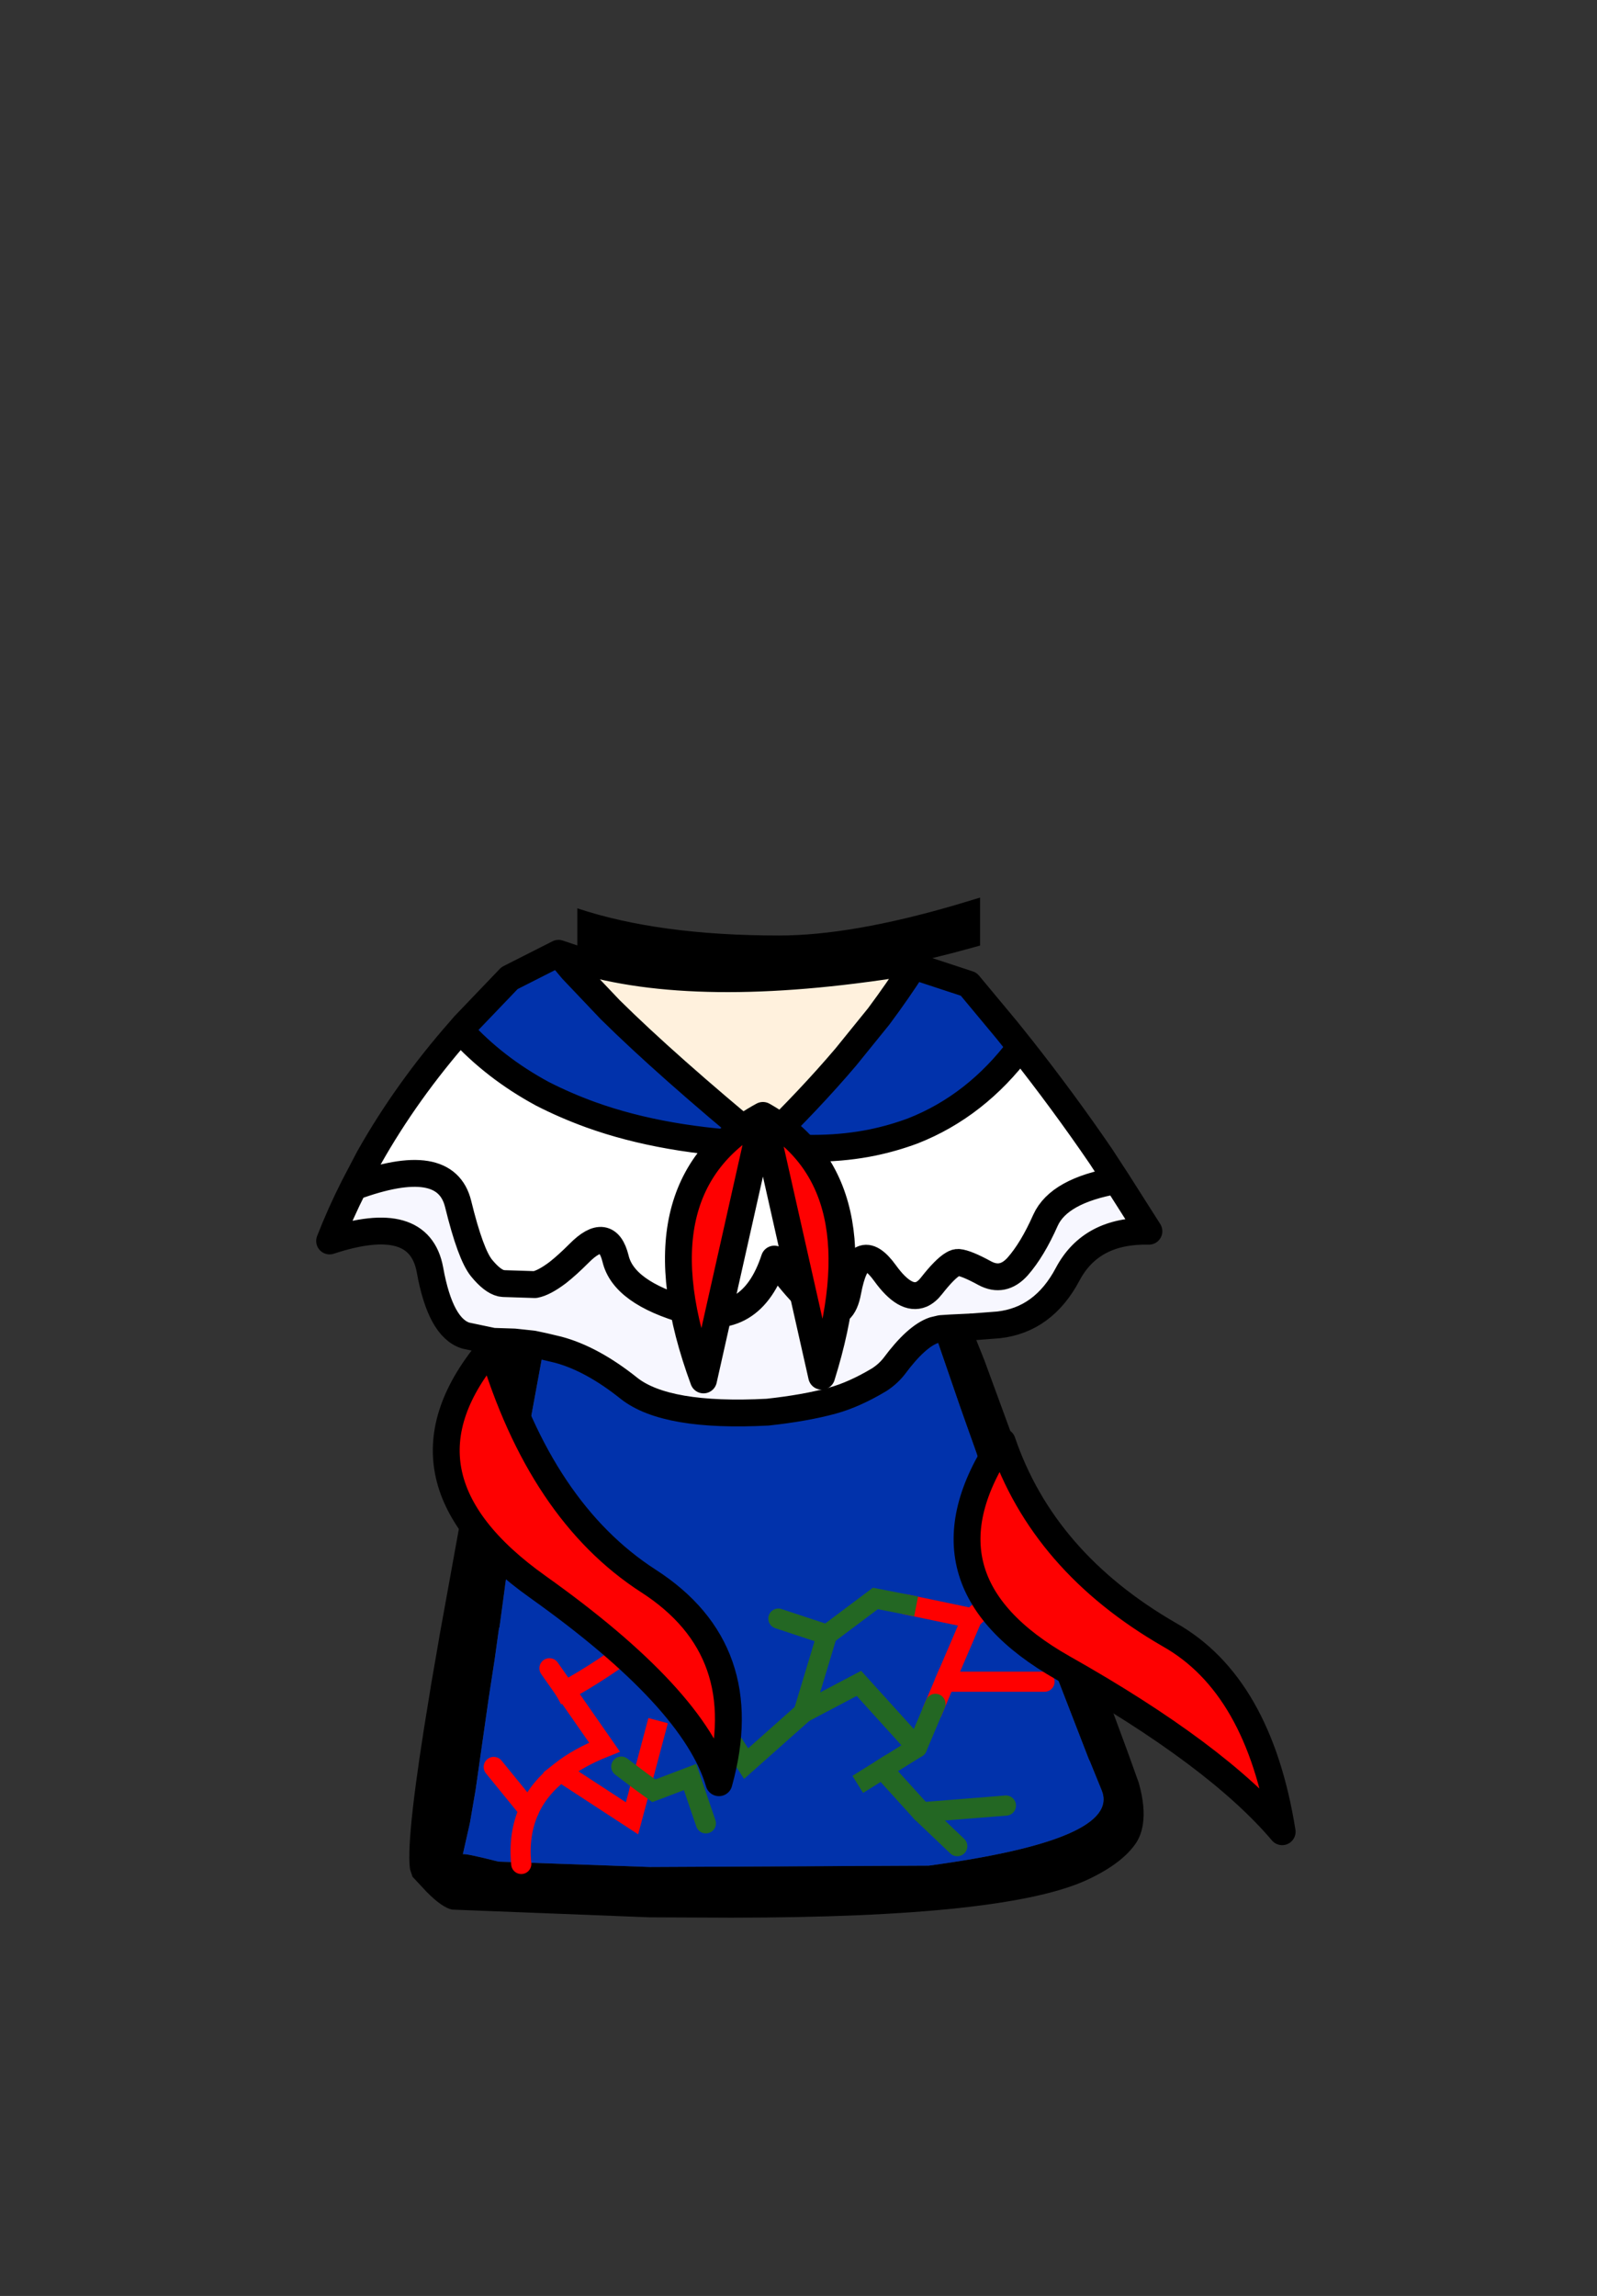 <?xml version="1.0" encoding="UTF-8" standalone="no"?>
<svg xmlns:xlink="http://www.w3.org/1999/xlink" height="342.0px" width="237.9px" xmlns="http://www.w3.org/2000/svg">
  <rect width="100%" height="100%" fill="#333333" stroke="none"/>
  <g transform="matrix(1, 0, 0, 1, 118.05, 273.9)">
    <use height="151.95" transform="matrix(1.0, 0.0, 0.0, 1.0, -70.95, -140.2)" width="145.9" xlink:href="#shape0"/>
  </g>
  <defs>
    <g id="shape0" transform="matrix(1, 0, 0, 1, 70.95, 140.2)">
      <path d="M-32.3 -131.05 L-32.05 -131.9 -32.05 -138.6 Q-19.9 -134.55 -2.0 -134.55 8.75 -134.55 24.3 -139.1 L27.95 -140.2 27.95 -133.05 23.9 -131.95 18.3 -130.55 18.4 -130.7 16.65 -130.45 18.4 -130.7 18.3 -130.55 17.1 -130.3 16.65 -130.45 Q-14.35 -125.5 -32.3 -131.05 M26.6 -76.25 L28.6 -71.25 32.25 -61.3 41.4 -36.25 45.7 -24.5 47.9 -18.45 49.95 -12.9 51.6 -8.3 Q52.6 -4.7 52.2 -2.15 51.95 -0.55 51.2 0.6 49.2 3.6 44.15 6.0 32.15 11.75 -9.15 11.75 L-21.25 11.7 -50.65 10.55 Q-52.15 10.3 -54.55 7.85 L-56.6 5.65 -56.95 4.6 -57.0 4.3 Q-57.55 -0.6 -54.05 -21.6 L-53.85 -22.85 -52.65 -29.8 -52.55 -30.4 -52.05 -33.15 -46.95 -61.3 -44.6 -74.1 -41.45 -74.0 -38.65 -73.7 -37.0 -73.35 -38.8 -63.55 -39.0 -62.5 -39.2 -61.3 -40.15 -55.2 -40.25 -54.65 -41.5 -46.5 -42.8 -37.8 -42.8 -37.75 -43.65 -31.45 -43.7 -31.5 -43.7 -31.45 -43.85 -30.4 -44.35 -26.8 -45.25 -20.95 -47.2 -7.3 -48.05 -2.35 -49.1 2.3 Q-48.7 2.15 -43.8 3.4 L-21.25 4.2 20.3 4.0 Q49.1 0.1 46.05 -7.25 L44.3 -11.55 44.15 -11.85 38.65 -26.05 38.25 -27.1 30.35 -49.1 30.35 -49.15 27.6 -56.9 27.35 -57.65 26.05 -61.3 24.85 -64.7 21.05 -75.75 22.1 -76.0 23.65 -76.1 26.8 -76.25 26.6 -76.25" fill="#000000" fill-rule="evenodd" stroke="none"/>
      <path d="M-34.85 -131.9 L-32.3 -131.05 Q-14.35 -125.5 16.65 -130.45 L17.1 -130.3 18.05 -130.0 Q15.75 -126.4 12.85 -122.5 L7.95 -116.45 Q2.6 -110.15 -4.4 -103.35 -18.75 -115.2 -27.15 -123.5 L-32.8 -129.45 -34.85 -131.9" fill="#fff1dd" fill-rule="evenodd" stroke="none"/>
      <path d="M33.95 -117.95 Q40.35 -109.85 45.95 -101.65 L48.3 -98.05 Q39.7 -96.55 37.7 -92.15 35.75 -87.75 33.55 -85.25 31.35 -82.8 28.65 -84.25 25.9 -85.75 24.75 -85.85 24.4 -85.9 23.9 -85.6 22.7 -84.9 20.7 -82.35 20.0 -81.45 19.2 -81.1 16.8 -80.1 13.8 -84.25 9.8 -89.8 8.25 -81.55 6.75 -73.35 -2.7 -86.35 -6.1 -76.0 -15.6 -78.65 -25.15 -81.35 -26.35 -86.4 -27.6 -91.45 -31.8 -87.2 -33.55 -85.45 -34.95 -84.35 -37.0 -82.8 -38.35 -82.55 L-43.0 -82.7 -43.4 -82.75 Q-44.7 -83.05 -46.3 -85.0 -47.95 -87.0 -49.8 -94.55 -51.65 -102.15 -65.35 -97.1 L-63.1 -101.4 Q-57.5 -111.35 -49.5 -120.45 -44.4 -114.85 -37.3 -111.0 -33.9 -109.25 -30.05 -107.85 -19.1 -103.9 -4.4 -103.35 4.45 -102.2 11.85 -103.7 15.0 -104.35 17.95 -105.45 27.35 -109.15 33.95 -117.95" fill="#ffffff" fill-rule="evenodd" stroke="none"/>
      <path d="M18.05 -130.0 L26.25 -127.3 31.95 -120.45 33.95 -117.95 Q27.35 -109.15 17.95 -105.45 15.0 -104.35 11.85 -103.7 4.45 -102.2 -4.4 -103.35 2.6 -110.15 7.95 -116.45 L12.85 -122.5 Q15.75 -126.4 18.05 -130.0 M-49.5 -120.45 L-48.9 -121.15 -42.15 -128.2 -34.85 -131.9 -32.8 -129.45 -27.15 -123.5 Q-18.75 -115.2 -4.4 -103.35 -19.1 -103.9 -30.05 -107.85 -33.9 -109.25 -37.3 -111.0 -44.4 -114.85 -49.5 -120.45 M21.05 -75.75 L24.85 -64.7 26.05 -61.3 27.35 -57.65 27.6 -56.9 30.35 -49.15 30.35 -49.1 38.25 -27.1 38.65 -26.05 44.15 -11.85 44.3 -11.55 46.05 -7.25 Q49.1 0.1 20.3 4.0 L-21.25 4.2 -43.8 3.4 Q-48.7 2.15 -49.1 2.3 L-48.05 -2.35 -47.2 -7.3 -45.25 -20.95 -44.35 -26.8 -43.85 -30.4 -43.7 -31.45 -43.65 -31.45 -42.8 -37.75 -42.8 -37.8 -41.5 -46.5 -40.25 -54.65 -40.15 -55.2 -39.2 -61.3 -39.0 -62.5 -38.8 -63.55 -37.0 -73.35 -34.9 -72.85 Q-29.85 -71.5 -24.35 -67.1 -18.85 -62.75 -3.7 -63.55 1.85 -64.15 5.9 -65.25 9.2 -66.15 12.95 -68.4 14.25 -69.25 15.15 -70.4 18.45 -74.85 21.05 -75.75" fill="#0132ab" fill-rule="evenodd" stroke="none"/>
      <path d="M48.3 -98.05 L53.1 -90.5 Q44.5 -90.7 41.0 -84.1 37.4 -77.3 30.7 -76.55 L26.8 -76.25 23.65 -76.1 22.1 -76.0 21.05 -75.75 Q18.45 -74.85 15.15 -70.4 14.25 -69.25 12.95 -68.4 9.2 -66.15 5.9 -65.25 1.85 -64.15 -3.7 -63.55 -18.85 -62.75 -24.35 -67.1 -29.85 -71.5 -34.9 -72.85 L-37.0 -73.35 -38.65 -73.7 -41.45 -74.0 -44.6 -74.1 -48.65 -74.95 Q-52.45 -76.1 -54.0 -84.75 -55.6 -93.45 -68.95 -89.05 -67.35 -93.15 -65.35 -97.1 -51.65 -102.15 -49.8 -94.55 -47.95 -87.0 -46.3 -85.0 -44.7 -83.05 -43.4 -82.75 L-43.0 -82.7 -38.35 -82.55 Q-37.0 -82.8 -34.95 -84.35 -33.55 -85.45 -31.8 -87.2 -27.6 -91.45 -26.35 -86.4 -25.15 -81.35 -15.6 -78.65 -6.1 -76.0 -2.7 -86.35 6.75 -73.35 8.25 -81.55 9.8 -89.8 13.8 -84.25 16.8 -80.1 19.2 -81.1 20.0 -81.45 20.7 -82.35 22.7 -84.9 23.9 -85.6 24.4 -85.9 24.75 -85.85 25.9 -85.75 28.65 -84.25 31.35 -82.8 33.55 -85.25 35.75 -87.75 37.7 -92.15 39.7 -96.55 48.3 -98.05" fill="#f7f7ff" fill-rule="evenodd" stroke="none"/>
      <path d="M18.3 -130.55 L18.05 -130.0 26.25 -127.3 31.95 -120.45 33.95 -117.95 Q40.35 -109.85 45.95 -101.65 L48.3 -98.05 53.1 -90.5 Q44.5 -90.7 41.0 -84.1 37.4 -77.3 30.7 -76.55 L26.8 -76.25 26.6 -76.25 M-44.6 -74.1 L-48.65 -74.95 Q-52.45 -76.1 -54.0 -84.75 -55.6 -93.45 -68.95 -89.05 -67.35 -93.15 -65.35 -97.1 L-63.1 -101.4 Q-57.5 -111.35 -49.5 -120.45 L-48.9 -121.15 -42.15 -128.2 -34.85 -131.9 -32.3 -131.05 Q-14.35 -125.5 16.65 -130.45 L18.4 -130.7 18.3 -130.55 M17.1 -130.3 L18.05 -130.0 Q15.75 -126.4 12.85 -122.5 L7.95 -116.45 Q2.6 -110.15 -4.4 -103.35 4.45 -102.2 11.85 -103.7 15.0 -104.35 17.95 -105.45 27.35 -109.15 33.95 -117.95 M17.1 -130.3 L16.65 -130.45 M48.3 -98.05 Q39.7 -96.55 37.7 -92.15 35.75 -87.75 33.55 -85.25 31.35 -82.8 28.65 -84.25 25.9 -85.75 24.75 -85.85 24.4 -85.9 23.9 -85.6 22.7 -84.9 20.7 -82.35 20.0 -81.45 19.2 -81.1 16.8 -80.1 13.8 -84.25 9.8 -89.8 8.25 -81.55 6.75 -73.35 -2.7 -86.35 -6.1 -76.0 -15.6 -78.65 -25.15 -81.35 -26.35 -86.4 -27.6 -91.45 -31.8 -87.2 -33.55 -85.45 -34.95 -84.35 -37.0 -82.8 -38.35 -82.55 L-43.0 -82.7 -43.4 -82.75 Q-44.7 -83.05 -46.3 -85.0 -47.95 -87.0 -49.8 -94.55 -51.65 -102.15 -65.35 -97.1 M26.8 -76.25 L23.65 -76.1 22.1 -76.0 21.05 -75.75 Q18.45 -74.85 15.15 -70.4 14.25 -69.25 12.95 -68.4 9.2 -66.15 5.9 -65.25 1.85 -64.15 -3.7 -63.55 -18.85 -62.75 -24.35 -67.1 -29.85 -71.5 -34.9 -72.85 L-37.0 -73.35 -38.65 -73.7 -41.45 -74.0 -44.6 -74.1 M26.8 -76.25 L26.6 -76.25 M-4.4 -103.35 Q-18.75 -115.2 -27.15 -123.5 L-32.8 -129.45 -34.85 -131.9 M-49.5 -120.45 Q-44.4 -114.85 -37.3 -111.0 -33.9 -109.25 -30.05 -107.85 -19.1 -103.9 -4.4 -103.35" fill="none" stroke="#000000" stroke-linecap="round" stroke-linejoin="round" stroke-width="4.0"/>
      <path d="M-4.4 -107.75 Q13.35 -97.75 4.35 -68.9 L-4.4 -107.75 -13.25 -68.35 Q-23.85 -97.15 -4.4 -107.75" fill="#fe0101" fill-rule="evenodd" stroke="none"/>
      <path d="M-4.4 -107.75 Q13.35 -97.75 4.35 -68.9 L-4.4 -107.75 -13.25 -68.35 Q-23.85 -97.15 -4.4 -107.75" fill="none" stroke="#000000" stroke-linecap="round" stroke-linejoin="round" stroke-width="4.0"/>
      <path d="M32.05 -37.55 L26.75 -32.85 M21.3 -20.1 L22.7 -23.4 M-28.6 -40.7 Q-25.95 -36.95 -22.0 -29.85 -28.65 -24.85 -33.85 -22.05 M-20.4 -16.15 L-22.45 -8.45" fill="none" stroke="#ff0000" stroke-linecap="square" stroke-linejoin="miter" stroke-miterlimit="768" stroke-width="3.0"/>
      <path d="M26.75 -32.85 L22.7 -23.4 M-33.85 -22.05 L-28.0 -13.65 Q-31.9 -12.1 -34.55 -10.0 L-23.9 -3.05 -22.45 -8.45 M-34.55 -10.0 Q-37.8 -7.5 -39.25 -4.25" fill="none" stroke="#ff0000" stroke-linecap="round" stroke-linejoin="miter" stroke-miterlimit="768" stroke-width="3.0"/>
      <path d="M22.7 -23.4 L37.55 -23.4 M26.75 -32.85 L16.95 -34.9 M-39.25 -4.25 Q-40.85 -0.65 -40.4 3.75 M-33.85 -22.05 L-36.2 -25.4 M-39.25 -4.25 L-44.5 -10.7" fill="none" stroke="#ff0000" stroke-linecap="round" stroke-linejoin="miter" stroke-miterlimit="768" stroke-width="3.0"/>
      <path d="M16.95 -34.9 L12.35 -35.8 5.15 -30.4 M11.0 -8.9 L13.4 -10.4 M-13.0 -20.55 L-6.9 -11.2 1.65 -18.8" fill="none" stroke="#236723" stroke-linecap="square" stroke-linejoin="miter" stroke-miterlimit="768" stroke-width="3.0"/>
      <path d="M5.15 -30.4 L1.65 -18.8 9.9 -23.15 18.55 -13.6 M13.4 -10.4 L18.55 -13.6 M13.4 -10.4 L19.25 -3.95" fill="none" stroke="#236723" stroke-linecap="round" stroke-linejoin="miter" stroke-miterlimit="768" stroke-width="3.0"/>
      <path d="M18.55 -13.6 L21.3 -20.1 M19.25 -3.95 L31.8 -4.95 M19.25 -3.95 L24.55 1.1 M-22.45 -8.45 L-25.5 -10.75 M-22.45 -8.45 L-20.65 -7.15 -15.25 -9.2 -12.9 -2.3 M5.15 -30.4 L-2.1 -32.8" fill="none" stroke="#236723" stroke-linecap="round" stroke-linejoin="miter" stroke-miterlimit="768" stroke-width="3.0"/>
      <path d="M72.95 -1.05 Q63.25 -12.5 40.3 -25.45 17.35 -38.45 31.25 -59.15 37.35 -41.25 56.15 -30.4 69.45 -22.9 72.95 -1.05 M-10.95 -8.35 Q-14.65 -20.95 -37.9 -37.5 -61.2 -54.05 -44.8 -73.25 -37.5 -48.75 -21.45 -38.4 -5.45 -28.1 -10.95 -8.35" fill="#fe0101" fill-rule="evenodd" stroke="none"/>
      <path d="M72.95 -1.05 Q63.25 -12.5 40.3 -25.45 17.35 -38.45 31.25 -59.15 37.35 -41.25 56.15 -30.4 69.45 -22.9 72.95 -1.05 M-10.95 -8.35 Q-5.45 -28.1 -21.45 -38.4 -37.5 -48.75 -44.8 -73.25 -61.2 -54.05 -37.9 -37.5 -14.65 -20.95 -10.95 -8.35" fill="none" stroke="#000000" stroke-linecap="round" stroke-linejoin="round" stroke-width="4.0"/>
    </g>
  </defs>
</svg>
